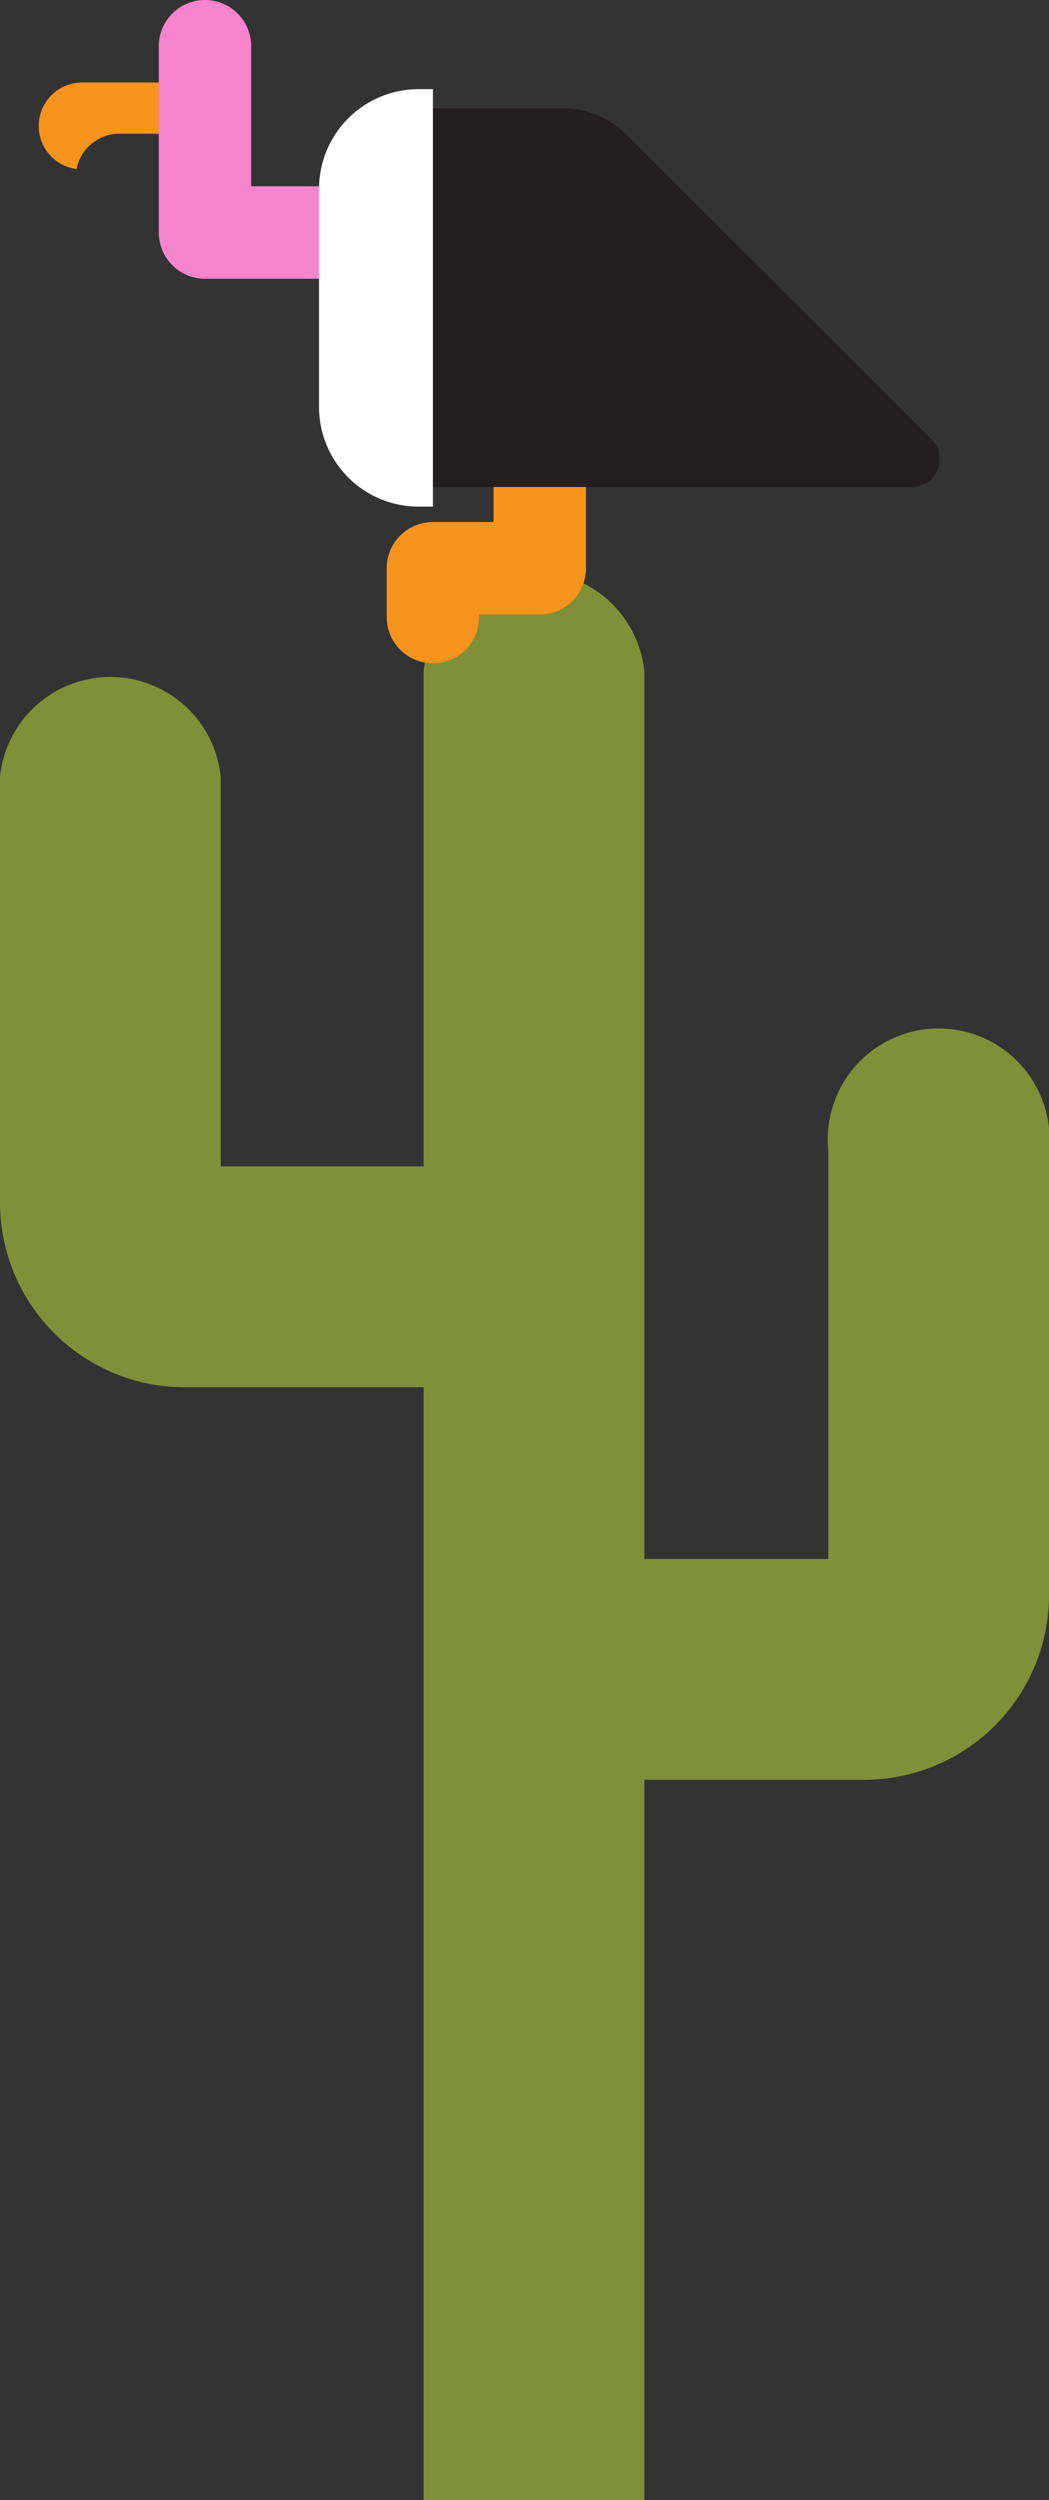 <svg xmlns="http://www.w3.org/2000/svg" viewBox="0 0 56.75 135.16"><rect x="0" y="0" width="56.75" height="135.16" fill="#333333" stroke="none"/><defs><style>.cls-1{fill:#809038;}.cls-2{fill:#f7941e;}.cls-3,.cls-4{fill:none;stroke-linecap:round;stroke-linejoin:round;stroke-width:5px;}.cls-3{stroke:#f7941e;}.cls-4{stroke:#f784ce;}.cls-5{fill:#231f20;}.cls-6{fill:#fff;}</style></defs><g id="Layer_2" data-name="Layer 2"><g id="Ref"><path class="cls-1" d="M34.86,135.16V36.31a6,6,0,0,0-11.94,0v98.85Z"/><path class="cls-1" d="M28.89,75H10A10,10,0,0,1,0,65.05V42a6,6,0,0,1,11.94,0V63.06h17a6,6,0,0,1,0,11.94Z"/><path class="cls-1" d="M46.8,96.22H28.89a6,6,0,0,1,0-11.94H44.81V62.2a6,6,0,1,1,11.94,0V86.27A10,10,0,0,1,46.8,96.22Z"/><path class="cls-2" d="M6.45,7.23h4.28l.31,0a2.12,2.12,0,0,0,.05-.44A2.36,2.36,0,0,0,8.73,4.46H4.45a2.35,2.35,0,0,0-.31,4.68A2.36,2.36,0,0,1,6.45,7.23Z"/><polyline class="cls-3" points="29.2 24.07 29.2 30.72 23.42 30.72 23.42 33.36"/><polyline class="cls-4" points="19.17 12.57 11.09 12.57 11.09 2.5"/><path class="cls-5" d="M22.44,5.86h8a4.88,4.88,0,0,1,3.46,1.43L50.4,23.75a1.51,1.51,0,0,1-1.07,2.58H22.44a4.9,4.9,0,0,1-4.9-4.9V10.76A4.9,4.9,0,0,1,22.44,5.86Z"/><path class="cls-6" d="M23.42,4.82h-.77a5.39,5.39,0,0,0-5.39,5.4V22a5.39,5.39,0,0,0,5.39,5.39h.77Z"/></g></g></svg>